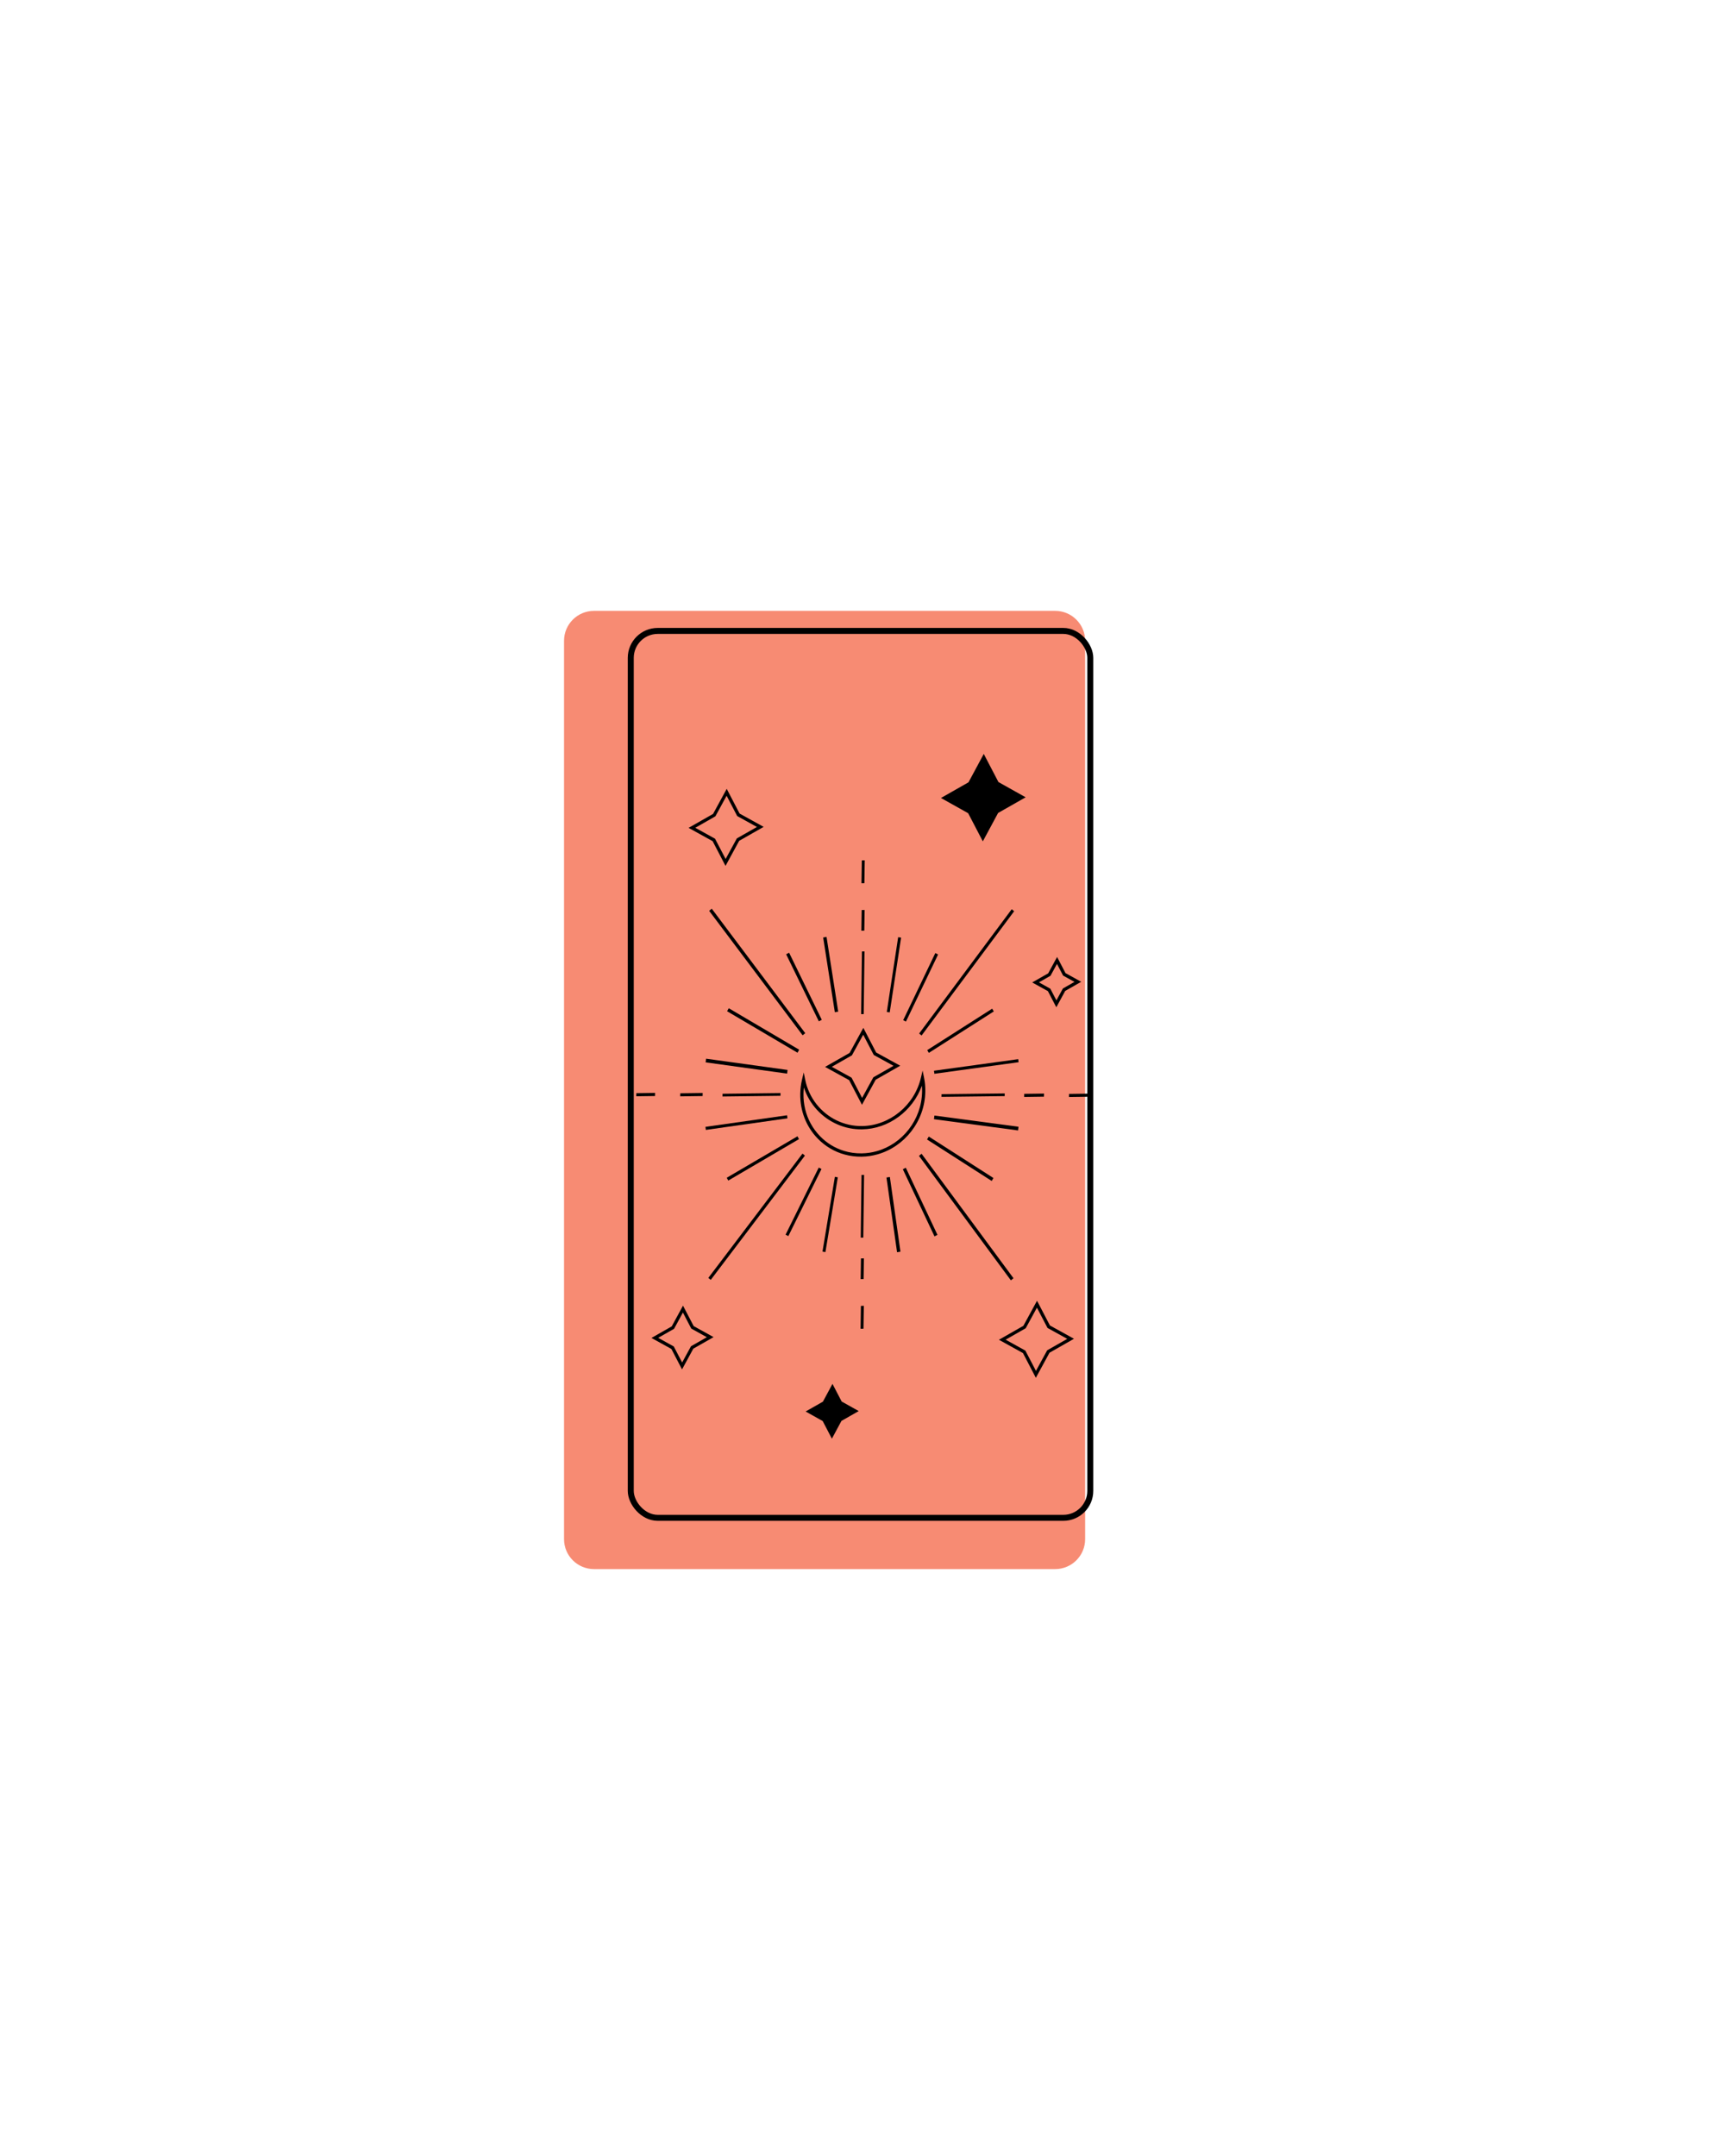 <svg width="288" height="360" viewBox="0 0 288 360" fill="none" xmlns="http://www.w3.org/2000/svg">
<g filter="url(#filter0_d_626_4845)">
<g filter="url(#filter1_d_626_4845)">
<path d="M182.17 120L105.17 120C102.409 120 100.17 122.239 100.17 125L100.17 275C100.17 277.761 102.409 280 105.17 280L182.17 280C184.932 280 187.17 277.761 187.17 275L187.17 125C187.17 122.239 184.932 120 182.17 120Z" fill="#F78B73"/>
</g>
<path d="M146.283 195.744L144.14 191.625L141.848 195.813L137.75 198.148L141.766 200.355L143.912 204.472L146.204 200.284L150.299 197.95L146.283 195.744ZM145.813 199.883L143.931 203.324L142.172 199.943L138.872 198.131L142.236 196.212L144.118 192.774L145.88 196.155L149.177 197.967L145.813 199.883Z" fill="black"/>
<path d="M143.906 178.87L143.775 189.339L144.2 189.331L144.332 178.862L143.906 178.87Z" fill="black"/>
<path d="M149.953 176.487L148.057 188.972L148.546 189.048L150.443 176.563L149.953 176.487Z" fill="black"/>
<path d="M137.433 176.54L139.382 189.016L139.944 188.917L137.995 176.441L137.433 176.54Z" fill="black"/>
<path d="M143.865 171.952L143.812 175.406L144.301 175.398L144.354 171.943L143.865 171.952Z" fill="black"/>
<path d="M143.887 163.661L143.83 167.481L144.315 167.473L144.372 163.653L143.887 163.661Z" fill="black"/>
<path d="M156.157 179.139L150.792 190.345L151.253 190.583L156.618 179.377L156.157 179.139Z" fill="black"/>
<path d="M131.745 179.077L131.253 179.34L136.712 190.543L137.203 190.281L131.745 179.077Z" fill="black"/>
<path d="M168.913 171.819L153.456 192.574L153.864 192.904L169.321 172.149L168.913 171.819Z" fill="black"/>
<path d="M118.832 171.729L118.398 172.085L134.006 192.87L134.44 192.514L118.832 171.729Z" fill="black"/>
<path d="M165.65 188.425L154.806 195.345L155.075 195.806L165.919 188.885L165.65 188.425Z" fill="black"/>
<path d="M121.668 188.35L121.395 188.854L133.151 195.779L133.423 195.275L121.668 188.35Z" fill="black"/>
<path d="M155.94 198.786L156.001 199.296L170.06 197.363L169.999 196.853L155.94 198.786Z" fill="black"/>
<path d="M117.89 196.777L117.81 197.388L131.41 199.266L131.49 198.655L117.89 196.777Z" fill="black"/>
<path d="M143.839 216.188L143.707 226.657L144.132 226.649L144.264 216.18L143.839 216.188Z" fill="black"/>
<path d="M148.001 216.618L149.771 229.092L150.337 229L148.568 216.527L148.001 216.618Z" fill="black"/>
<path d="M139.388 216.501L137.319 228.987L137.809 229.071L139.878 216.585L139.388 216.501Z" fill="black"/>
<path d="M143.745 230.126L143.692 233.58L144.181 233.572L144.234 230.117L143.745 230.126Z" fill="black"/>
<path d="M143.736 238.051L143.678 241.87L144.163 241.862L144.221 238.043L143.736 238.051Z" fill="black"/>
<path d="M151.23 214.982L150.735 215.238L156.019 226.443L156.514 226.187L151.23 214.982Z" fill="black"/>
<path d="M136.695 214.953L131.159 226.158L131.617 226.402L137.153 215.197L136.695 214.953Z" fill="black"/>
<path d="M153.863 212.65L153.426 213.002L168.773 233.786L169.209 233.434L153.863 212.65Z" fill="black"/>
<path d="M133.981 212.625L118.259 233.377L118.665 233.71L134.387 212.959L133.981 212.625Z" fill="black"/>
<path d="M155.066 209.777L154.776 210.269L165.573 217.194L165.862 216.702L155.066 209.777Z" fill="black"/>
<path d="M133.14 209.736L121.337 216.654L121.59 217.125L133.393 210.206L133.14 209.736Z" fill="black"/>
<path d="M156.01 206.267L155.932 206.88L169.969 208.757L170.047 208.143L156.01 206.267Z" fill="black"/>
<path d="M117.783 208.157L117.846 208.668L131.469 206.736L131.406 206.225L117.783 208.157Z" fill="black"/>
<path d="M157.196 202.699L157.188 203.15L167.738 203.026L167.747 202.575L157.196 202.699Z" fill="black"/>
<path d="M120.636 202.631L120.627 203.089L130.304 202.973L130.313 202.515L120.636 202.631Z" fill="black"/>
<path d="M113.569 202.554L113.56 203.066L117.306 203.014L117.315 202.502L113.569 202.554Z" fill="black"/>
<path d="M106.24 202.535L106.231 203.053L109.365 203.009L109.374 202.49L106.24 202.535Z" fill="black"/>
<path d="M170.999 202.647L170.99 203.164L174.298 203.117L174.307 202.6L170.999 202.647Z" fill="black"/>
<path d="M178.483 202.659L178.474 203.174L181.955 203.125L181.964 202.61L178.483 202.659Z" fill="black"/>
<path d="M153.751 199.96C152.67 204.562 148.548 207.951 143.949 208.026C142.441 208.05 140.996 207.714 139.705 207.091C137.056 205.817 135.043 203.336 134.427 200.265L134.186 199.071L133.902 200.273C133.721 201.039 133.624 201.827 133.608 202.618C133.559 205.471 134.598 208.138 136.533 210.124C137.796 211.419 139.34 212.324 141.034 212.782C141.941 213.031 142.889 213.15 143.859 213.136C144.764 213.123 145.647 212.988 146.488 212.753C151 211.488 154.398 207.253 154.486 202.288C154.5 201.498 154.431 200.712 154.276 199.952L154.034 198.758L153.751 199.96ZM153.948 202.298C153.865 207.006 150.642 211.023 146.363 212.222C145.563 212.446 144.729 212.573 143.87 212.584C142.84 212.601 141.838 212.458 140.891 212.166C139.403 211.706 138.041 210.88 136.921 209.727C135.68 208.454 134.826 206.886 134.419 205.17C134.224 204.346 134.131 203.486 134.147 202.611C134.152 202.268 134.174 201.928 134.213 201.586C135.143 204.416 137.237 206.649 139.866 207.77C141.123 208.312 142.504 208.598 143.94 208.574C148.378 208.504 152.394 205.504 153.918 201.277C153.945 201.614 153.956 201.956 153.948 202.298Z" fill="black"/>
<path d="M166.697 150.586L171.238 153.129L166.64 155.745L164.09 160.484L161.641 155.786L157.102 153.243L161.697 150.627L164.247 145.888L166.697 150.586Z" fill="black"/>
<path d="M140.523 254.02L143.369 255.614L140.487 257.256L138.888 260.226L137.353 257.28L134.507 255.686L137.39 254.044L138.988 251.075L140.523 254.02Z" fill="black"/>
<path d="M175.291 241.322L173.139 237.192L170.859 241.38L166.776 243.709L170.791 245.93L172.942 250.061L175.221 245.873L179.307 243.543L175.291 241.322ZM174.832 245.469L172.96 248.908L171.192 245.517L167.897 243.695L171.251 241.783L173.123 238.344L174.888 241.736L178.186 243.557L174.832 245.469Z" fill="black"/>
<path d="M115.815 241.429L114.033 238.011L112.147 241.476L109.903 242.755L108.766 243.405L110.375 244.295L112.09 245.241L113.87 248.659L115.755 245.192L119.137 243.266L115.815 241.429ZM115.366 244.791L113.888 247.506L112.491 244.828L110.139 243.525L109.889 243.387L110.065 243.287L112.539 241.878L114.017 239.161L115.411 241.84L118.013 243.281L115.366 244.791Z" fill="black"/>
<path d="M177.893 182.486L176.489 179.791L175.001 182.525L172.334 184.044L174.953 185.495L176.36 188.19L177.847 185.456L180.514 183.936L177.893 182.486ZM177.456 185.056L176.376 187.04L175.357 185.084L173.455 184.03L175.39 182.928L176.471 180.944L177.49 182.9L179.391 183.951L177.456 185.056Z" fill="black"/>
<path d="M123.48 155.846L121.33 151.718L119.623 154.854L119.051 155.906L118.123 156.435L114.964 158.233L118.98 160.454L119.134 160.75L121.13 164.585L121.671 163.59L123.409 160.397L127.495 158.067L123.48 155.846ZM123.02 159.993L121.488 162.808L121.149 163.434L119.381 160.044L118.906 159.781L116.085 158.219L118.251 156.985L119.439 156.307L119.806 155.633L121.312 152.868L123.079 156.259L126.375 158.083L123.02 159.993Z" fill="black"/>
<rect x="105.31" y="125.349" width="76.72" height="148.091" rx="4.5" stroke="black"/>
</g>
<defs>
<filter id="filter0_d_626_4845" x="0.17" y="0" width="287" height="360" filterUnits="userSpaceOnUse" color-interpolation-filters="sRGB">
<feFlood flood-opacity="0" result="BackgroundImageFix"/>
<feColorMatrix in="SourceAlpha" type="matrix" values="0 0 0 0 0 0 0 0 0 0 0 0 0 0 0 0 0 0 127 0" result="hardAlpha"/>
<feOffset dy="-20"/>
<feGaussianBlur stdDeviation="50"/>
<feComposite in2="hardAlpha" operator="out"/>
<feColorMatrix type="matrix" values="0 0 0 0 1 0 0 0 0 0.569 0 0 0 0 0.318 0 0 0 0.25 0"/>
<feBlend mode="normal" in2="BackgroundImageFix" result="effect1_dropShadow_626_4845"/>
<feBlend mode="normal" in="SourceGraphic" in2="effect1_dropShadow_626_4845" result="shape"/>
</filter>
<filter id="filter1_d_626_4845" x="74.17" y="102" width="127" height="200" filterUnits="userSpaceOnUse" color-interpolation-filters="sRGB">
<feFlood flood-opacity="0" result="BackgroundImageFix"/>
<feColorMatrix in="SourceAlpha" type="matrix" values="0 0 0 0 0 0 0 0 0 0 0 0 0 0 0 0 0 0 127 0" result="hardAlpha"/>
<feOffset dx="-6" dy="2"/>
<feGaussianBlur stdDeviation="10"/>
<feComposite in2="hardAlpha" operator="out"/>
<feColorMatrix type="matrix" values="0 0 0 0 0.121 0 0 0 0 0.096 0 0 0 0 0.032 0 0 0 0.2 0"/>
<feBlend mode="normal" in2="BackgroundImageFix" result="effect1_dropShadow_626_4845"/>
<feBlend mode="normal" in="SourceGraphic" in2="effect1_dropShadow_626_4845" result="shape"/>
</filter>
</defs>
</svg>
